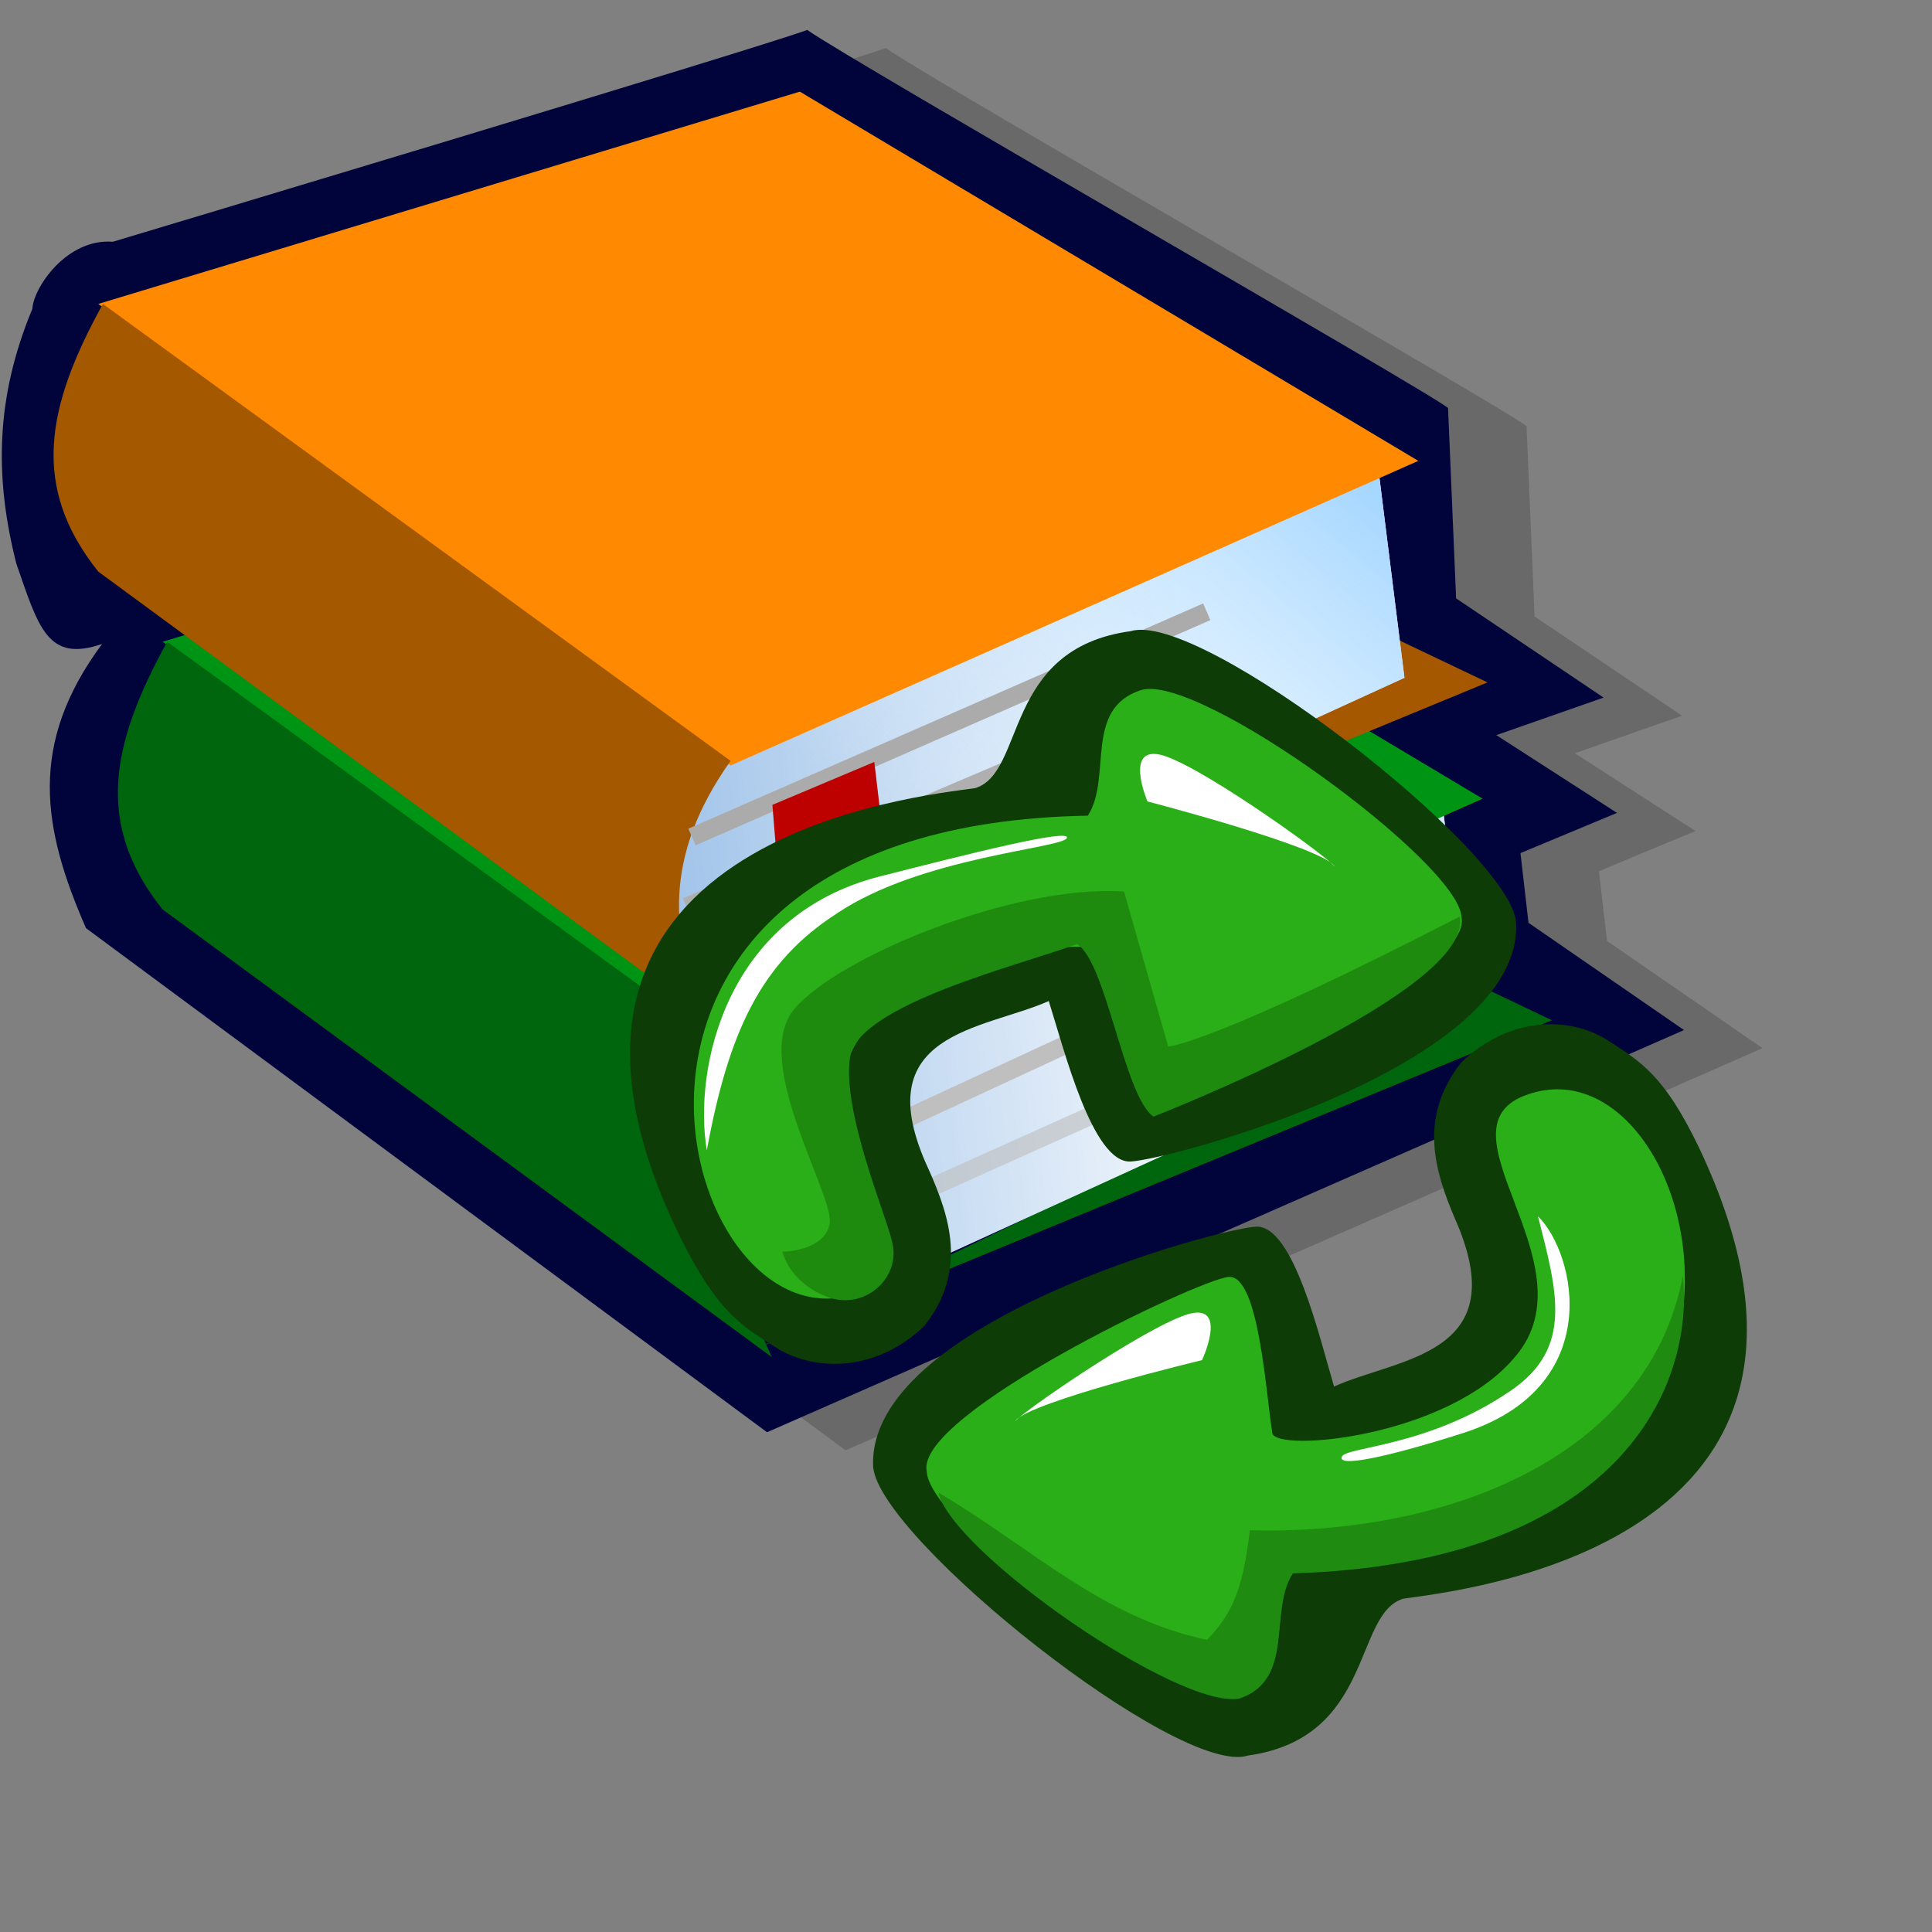 <?xml version="1.0" encoding="UTF-8" standalone="no"?>
<!-- Created with Sodipodi ("http://www.sodipodi.com/") -->

<svg
   xmlns:dc="http://purl.org/dc/elements/1.1/"
   xmlns:cc="http://creativecommons.org/ns#"
   xmlns:rdf="http://www.w3.org/1999/02/22-rdf-syntax-ns#"
   xmlns:svg="http://www.w3.org/2000/svg"
   xmlns="http://www.w3.org/2000/svg"
   xmlns:xlink="http://www.w3.org/1999/xlink"
   xmlns:sodipodi="http://sodipodi.sourceforge.net/DTD/sodipodi-0.dtd"
   xmlns:inkscape="http://www.inkscape.org/namespaces/inkscape"
   id="svg604"
   sodipodi:version="0.34"
   width="72pt"
   height="72pt"
   sodipodi:docname="xfce-util.svg"
   version="1.1"
   inkscape:version="0.48.2 r9819">
  <rect width="100%" height="100%" fill="#808080" stroke="none"/>
  <defs
     id="defs606">
    <linearGradient
       id="linearGradient612">
      <stop
         style="stop-color:#7fa8e3;stop-opacity:0.741;"
         offset="0"
         id="stop613" />
      <stop
         style="stop-color:#ffffff;stop-opacity:0;"
         offset="1"
         id="stop614" />
    </linearGradient>
    <linearGradient
       xlink:href="#linearGradient612"
       id="linearGradient615"
       x1="50.644"
       y1="5.368"
       x2="35.752"
       y2="68.044"
       gradientUnits="userSpaceOnUse"
       spreadMethod="pad" />
    <defs
       id="defs654">
      <linearGradient
         id="linearGradient666">
        <stop
           style="stop-color:#a6d7ff;stop-opacity:1;"
           offset="0"
           id="stop667" />
        <stop
           style="stop-color:#ffffff;stop-opacity:0.396;"
           offset="1"
           id="stop668" />
      </linearGradient>
      <linearGradient
         id="linearGradient660">
        <stop
           style="stop-color:#3882d2;stop-opacity:1;"
           offset="0"
           id="stop661" />
        <stop
           style="stop-color:#ffffff;stop-opacity:1;"
           offset="1"
           id="stop662" />
      </linearGradient>
      <linearGradient
         xlink:href="#linearGradient660"
         id="linearGradient663"
         x1="24.872"
         y1="97.851"
         x2="54.93"
         y2="95.557"
         gradientUnits="userSpaceOnUse"
         gradientTransform="matrix(1.204,0,0,0.831,-1.525,-10.297)"
         spreadMethod="pad" />
      <linearGradient
         xlink:href="#linearGradient666"
         id="linearGradient665"
         x1="77.36"
         y1="65.408"
         x2="55.602"
         y2="83.432"
         gradientUnits="userSpaceOnUse"
         gradientTransform="matrix(1.204,0,0,0.831,-1.525,-10.297)"
         spreadMethod="pad" />
    </defs>
    <sodipodi:namedview
       id="namedview776" />
    <linearGradient
       inkscape:collect="always"
       xlink:href="#linearGradient666"
       id="linearGradient3048"
       gradientUnits="userSpaceOnUse"
       gradientTransform="matrix(1.204,0,0,0.831,-1.525,-10.297)"
       spreadMethod="pad"
       x1="77.36"
       y1="65.408"
       x2="55.602"
       y2="83.432" />
    <linearGradient
       inkscape:collect="always"
       xlink:href="#linearGradient660"
       id="linearGradient3050"
       gradientUnits="userSpaceOnUse"
       gradientTransform="matrix(1.204,0,0,0.831,-1.525,-10.297)"
       spreadMethod="pad"
       x1="24.872"
       y1="97.851"
       x2="54.93"
       y2="95.557" />
  </defs>
  <sodipodi:namedview
     id="base"
     showgrid="false"
     inkscape:zoom="0.65555556"
     inkscape:cx="292.59014"
     inkscape:cy="-14.798812"
     inkscape:window-width="1614"
     inkscape:window-height="1026"
     inkscape:window-x="66"
     inkscape:window-y="24"
     inkscape:window-maximized="1"
     inkscape:current-layer="svg604" />
  <path
     style="font-size:12px;fill:#000000;fill-opacity:0.179;fill-rule:evenodd;stroke-width:1pt"
     d="m 9.506,12.913 c -2.309,-0.178 -3.952,2.309 -3.997,3.331 -1.865,4.485 -1.865,8.438 -0.799,12.657 1.11,3.198 1.554,4.929 4.263,3.997 -3.686,4.974 -2.975,9.148 -0.799,14.122 l 33.84,25.047 45.564,-19.984 -7.727,-5.329 -0.4,-3.464 4.796,-1.998 -5.995,-3.864 5.329,-1.865 -7.328,-4.93 -0.4,-9.459 C 74.921,20.374 46.277,3.987 44.012,2.388 41.481,3.321 10.838,12.514 9.506,12.913 z"
     id="path819"
     sodipodi:nodetypes="cccccccccccccccc"
     inkscape:connector-curvature="0" />
  <path
     style="font-size:12px;fill:#00043b;fill-rule:evenodd;stroke-width:1pt"
     d="m 5.606,12.013 c -2.309,-0.178 -3.952,2.309 -3.997,3.331 -1.865,4.485 -1.865,8.438 -0.799,12.657 1.11,3.197 1.554,4.929 4.263,3.997 -3.686,4.974 -2.975,9.148 -0.799,14.122 l 33.84,25.047 45.564,-19.984 -7.727,-5.329 -0.4,-3.464 4.796,-1.998 -5.995,-3.864 5.329,-1.865 -7.328,-4.93 -0.4,-9.459 C 71.021,19.474 42.377,3.087 40.112,1.488 37.581,2.421 6.938,11.614 5.606,12.013 z"
     id="path690"
     sodipodi:nodetypes="cccccccccccccccc"
     inkscape:connector-curvature="0" />
  <path
     style="font-size:12px;fill:#00660d;fill-rule:evenodd;stroke-width:1pt"
     d="m 37.666,66.978 35.089,-16.971 -5.275,-3.899 9.632,4.587 -39.446,16.283 z"
     id="path657"
     sodipodi:nodetypes="ccccc"
     inkscape:connector-curvature="0" />
  <path
     style="font-size:12px;fill:url(#linearGradient663);fill-rule:evenodd;stroke-width:1pt"
     d="m 36.29,52.071 -2.523,10.779 4.128,3.669 35.089,-16.054 -1.376,-11.008 -35.318,12.614 z"
     id="path659"
     inkscape:connector-curvature="0" />
  <path
     style="font-size:12px;fill:url(#linearGradient665);fill-rule:evenodd;stroke-width:1pt"
     d="m 36.29,52.071 -2.523,10.779 4.128,3.669 35.089,-16.054 -1.376,-11.008 -35.318,12.614 z"
     id="path664"
     inkscape:connector-curvature="0" />
  <path
     style="font-size:12px;fill:#009414;fill-rule:evenodd;stroke-width:1pt"
     d="M 8.081,31.889 39.501,54.823 73.672,39.687 42.941,21.339 8.081,31.889 z"
     id="path655"
     inkscape:connector-curvature="0" />
  <path
     style="font-size:12px;fill:#00660d;fill-rule:evenodd;stroke-width:1pt"
     d="m 8.31,31.889 c -2.829,5.122 -3.593,9.097 -0.229,13.302 L 38.354,67.437 c -1.911,-4.052 -2.217,-8.103 1.147,-12.843 L 8.31,31.889 z"
     id="path656"
     sodipodi:nodetypes="ccccc"
     inkscape:connector-curvature="0" />
  <path
     style="font-size:12px;fill:#a55800;fill-rule:evenodd;stroke-width:1pt"
     d="m 34.468,50.191 35.089,-16.971 -5.275,-3.899 9.632,4.587 -39.446,16.283 z"
     id="path680"
     sodipodi:nodetypes="ccccc"
     inkscape:connector-curvature="0" />
  <path
     style="font-size:12px;fill:url(#linearGradient3050);fill-rule:evenodd;stroke-width:1pt"
     d="m 33.092,35.284 -2.523,10.779 4.128,3.669 35.089,-16.054 -1.376,-11.008 -35.318,12.614 z"
     id="path681"
     inkscape:connector-curvature="0" />
  <path
     style="font-size:12px;fill:url(#linearGradient3048);fill-rule:evenodd;stroke-width:1pt"
     d="m 33.092,35.284 -2.523,10.779 4.128,3.669 35.089,-16.054 -1.376,-11.008 -35.318,12.614 z"
     id="path682"
     inkscape:connector-curvature="0" />
  <path
     style="font-size:12px;fill:#ff8900;fill-rule:evenodd;stroke-width:1pt"
     d="M 4.884,15.102 36.303,38.036 70.475,22.9 39.743,4.553 4.884,15.102 z"
     id="path683"
     inkscape:connector-curvature="0" />
  <path
     style="font-size:12px;fill:#a45800;fill-rule:evenodd;stroke-width:1pt"
     d="m 5.113,15.102 c -2.829,5.122 -3.593,9.097 -0.229,13.302 L 35.156,50.65 c -1.911,-4.052 -2.217,-8.103 1.147,-12.843 L 5.113,15.102 z"
     id="path684"
     sodipodi:nodetypes="ccccc"
     inkscape:connector-curvature="0" />
  <path
     style="font-size:12px;fill:none;stroke:#ababab;stroke-width:0.902"
     d="M 34.383,41.59 59.963,30.399"
     id="path685"
     inkscape:connector-curvature="0" />
  <path
     style="font-size:12px;fill:none;stroke:#afafaf;stroke-width:0.902"
     d="M 34.117,45.054 59.164,34.396"
     id="path686"
     inkscape:connector-curvature="0" />
  <path
     style="font-size:12px;fill:none;stroke:#bfbfbf;stroke-width:0.902"
     d="M 37.847,58.91 63.161,47.186"
     id="path687"
     inkscape:connector-curvature="0" />
  <path
     style="font-size:12px;fill:none;stroke:#bdbdbd;stroke-width:0.902;stroke-opacity:0.607"
     d="M 37.581,62.907 61.295,52.249"
     id="path688"
     inkscape:connector-curvature="0" />
  <path
     style="font-size:12px;fill:#bd0000;fill-rule:evenodd;stroke-width:1pt"
     d="m 38.38,39.992 0.799,9.859 2.398,-4.796 3.198,3.997 -1.332,-11.191 -5.063,2.132 z"
     id="path689"
     inkscape:connector-curvature="0" />
  <g
     id="g2326"
     transform="matrix(0.507,-0.025,0.021,0.436,25.402,47.693)">
    <path
       inkscape:connector-curvature="0"
       d="m 33.001,59.685 c 0.259,8.194 28.421,37.014 35.274,34.919 12.439,-1.301 10.961,-15.498 15.93,-16.964 4.955,-0.591 47.797,-2.921 31.031,-49.67 -3.057,-8.377 -5.2,-10.034 -8.716,-12.918 -3.433,-2.608 -9.149,-3.062 -14.075,1.904 -4.584,6.067 -3.093,12.377 -1.412,17.701 5.334,15.955 -6.094,15.518 -12.589,18.47 -1.177,-5.546 -3.192,-18.591 -6.868,-18.612 -3.676,-0.021 -38.598,8.83 -38.575,25.17 z"
       style="font-size:12px;fill:#0d3c07;fill-rule:evenodd"
       id="path2317"
       sodipodi:nodetypes="cccsscsccc" />
    <path
       inkscape:connector-curvature="0"
       d="m 38.218,60.493 c -0.103,6.123 23.835,29.198 29.465,27.368 5.63,-1.83 3.254,-9.75 5.854,-13.934 53.762,1.824 43.04,-58.942 25.262,-52.935 -9.73,3.174 5.658,19.599 -2.47,29.715 C 89.421,59.544 72.413,60.346 72.189,58.067 71.74,53.51 71.624,39.951 68.647,40.076 65.671,40.201 37.278,54.003 38.218,60.493 z"
       style="font-size:12px;fill:#2aaf18;fill-rule:evenodd"
       id="path2319"
       sodipodi:nodetypes="ccccsccc" />
    <path
       inkscape:connector-curvature="0"
       d="m 99.184,34.918 c 1.513,8.651 2.855,15.112 -3.416,19.625 -8.36,6.016 -16.421,5.472 -16.898,6.613 -0.476,1.142 3.94,0.457 11.906,-1.994 14.361,-4.42 11.904,-19.878 8.408,-24.244 z"
       style="font-size:12px;fill:#ffffff;fill-rule:evenodd"
       id="path2321"
       sodipodi:nodetypes="cscsc" />
    <path
       inkscape:connector-curvature="0"
       d="m 47.078,55.272 c 1.856,-1.843 14.607,-10.863 17.921,-11.295 3.314,-0.432 0.659,5.409 0.659,5.409 0,0 -17.058,3.748 -18.58,5.886 z"
       style="font-size:12px;fill:#ffffff;fill-rule:evenodd"
       id="path2323"
       sodipodi:nodetypes="cccc" />
    <path
       inkscape:connector-curvature="0"
       sodipodi:nodetypes="ccccccc"
       id="path2187"
       d="m 113.065,42.513 c -4.266,20.519 -24.48,28.176 -43.527,26.484 -0.932,6.317 -1.915,9.17 -4.711,12.225 -10.292,-3.178 -16.694,-11.475 -25.576,-18.257 1.134,6.928 22.462,26.002 28.444,25.114 5.63,-1.83 3.244,-9.753 5.844,-13.938 31.993,0.698 40.152,-19.04 39.527,-31.628 z"
       style="font-size:12px;fill:#1f8b10;fill-opacity:1;fill-rule:evenodd" />
  </g>
  <g
     id="g622"
     transform="matrix(0.756,0,0,0.642,29.954,30.383)">
    <sodipodi:namedview
       id="namedview623"
       inkscape:zoom="9.65625000"
       inkscape:cx="16.0000000"
       inkscape:cy="20.1423948"
       inkscape:window-width="1014"
       inkscape:window-height="696"
       inkscape:window-x="0"
       inkscape:window-y="0" />
    <defs
       id="defs624" />
    <path
       inkscape:connector-curvature="0"
       d="M 60.017,23.996 C 59.535,18.425 39.282,-0.156 34.692,1.526 26.268,2.875 27.803,12.49 24.473,13.673 21.121,14.26 -7.973,17.442 5.187,48.659 c 2.394,5.592 3.915,6.641 6.418,8.474 2.435,1.648 6.345,1.745 9.516,-1.821 2.896,-4.303 1.646,-8.545 0.302,-12.109 -4.227,-10.668 3.573,-10.796 7.887,-13.049 1.008,3.733 2.866,12.544 5.371,12.421 2.505,-0.123 25.96,-7.451 25.337,-18.58 z"
       style="font-size:12px;fill:#0d3c07;fill-rule:evenodd"
       id="path582"
       sodipodi:nodetypes="cccsscsccc" />
    <path
       inkscape:connector-curvature="0"
       d="M 56.434,23.641 C 56.276,19.467 39.113,4.641 35.346,6.097 31.58,7.553 33.493,12.859 31.878,15.805 -4.808,16.564 4.758,57.554 16.643,52.8 c 6.509,-2.524 -4.583,-13.138 0.576,-20.331 4.376,-6.275 15.931,-7.455 16.168,-5.912 0.475,3.087 1.059,12.318 3.082,12.122 C 38.492,38.484 57.316,28.026 56.434,23.641 z"
       style="font-size:12px;fill:#2aaf18;fill-rule:evenodd"
       id="path581"
       sodipodi:nodetypes="ccccsccc" />
    <path
       inkscape:connector-curvature="0"
       d="m 6.835,41.706 c 1.436,-9.172 3.55,-14.55 8.548,-18.331 5.499,-4.373 14.833,-5.044 15.116,-5.839 0.282,-0.795 -6.77,1.321 -12.217,2.95 C 8.07,23.497 5.941,35.377 6.835,41.706 z"
       style="font-size:12px;fill:#ffffff;fill-rule:evenodd"
       id="path588"
       sodipodi:nodetypes="cscsc" />
    <path
       inkscape:connector-curvature="0"
       d="m 48.109,19.724 c -1.161,-1.355 -9.337,-8.185 -11.567,-8.661 -2.23,-0.475 -0.744,3.642 -0.744,3.642 0,0 11.393,3.482 12.311,5.019 z"
       style="font-size:12px;fill:#ffffff;fill-rule:evenodd"
       id="path589"
       sodipodi:nodetypes="cccc" />
    <path
       inkscape:connector-curvature="0"
       style="font-size:12px;fill:none;stroke-width:1pt"
       d="m 48.9,35.686 c 0,0 9.156,-3.822 9.14,-3.702 -0.015,0.12 -1.704,-1.928 -1.704,-1.928 l -2.373,0.426 -5.261,2.006 0.198,3.198 z"
       id="path576" />
    <path
       inkscape:connector-curvature="0"
       style="fill:#1f8b10;fill-opacity:0.99;fill-rule:evenodd;stroke:none"
       d="m 56.323,23.613 c 0.968,5.806 -20.129,15.484 -20.129,15.484 -1.935,-1.548 -3.097,-12 -5.032,-13.355 -3.484,1.548 -14.323,4.645 -14.903,8.71 -0.581,4.065 2.323,12.194 2.71,14.129 0.774,2.903 -1.742,5.613 -4.258,4.452 -2.516,-1.161 -2.903,-3.484 -2.903,-3.484 0,0 2.71,10e-6 3.097,-2.129 0.387,-2.129 -5.226,-12.581 -2.323,-16.645 2.903,-4.065 14.516,-9.677 21.677,-9.097 l 2.903,12 c 0,0 2.903,-0.194 19.161,-10.065 z"
       id="path615"
       sodipodi:nodetypes="cccccccccccc" />
  </g>
</svg>
